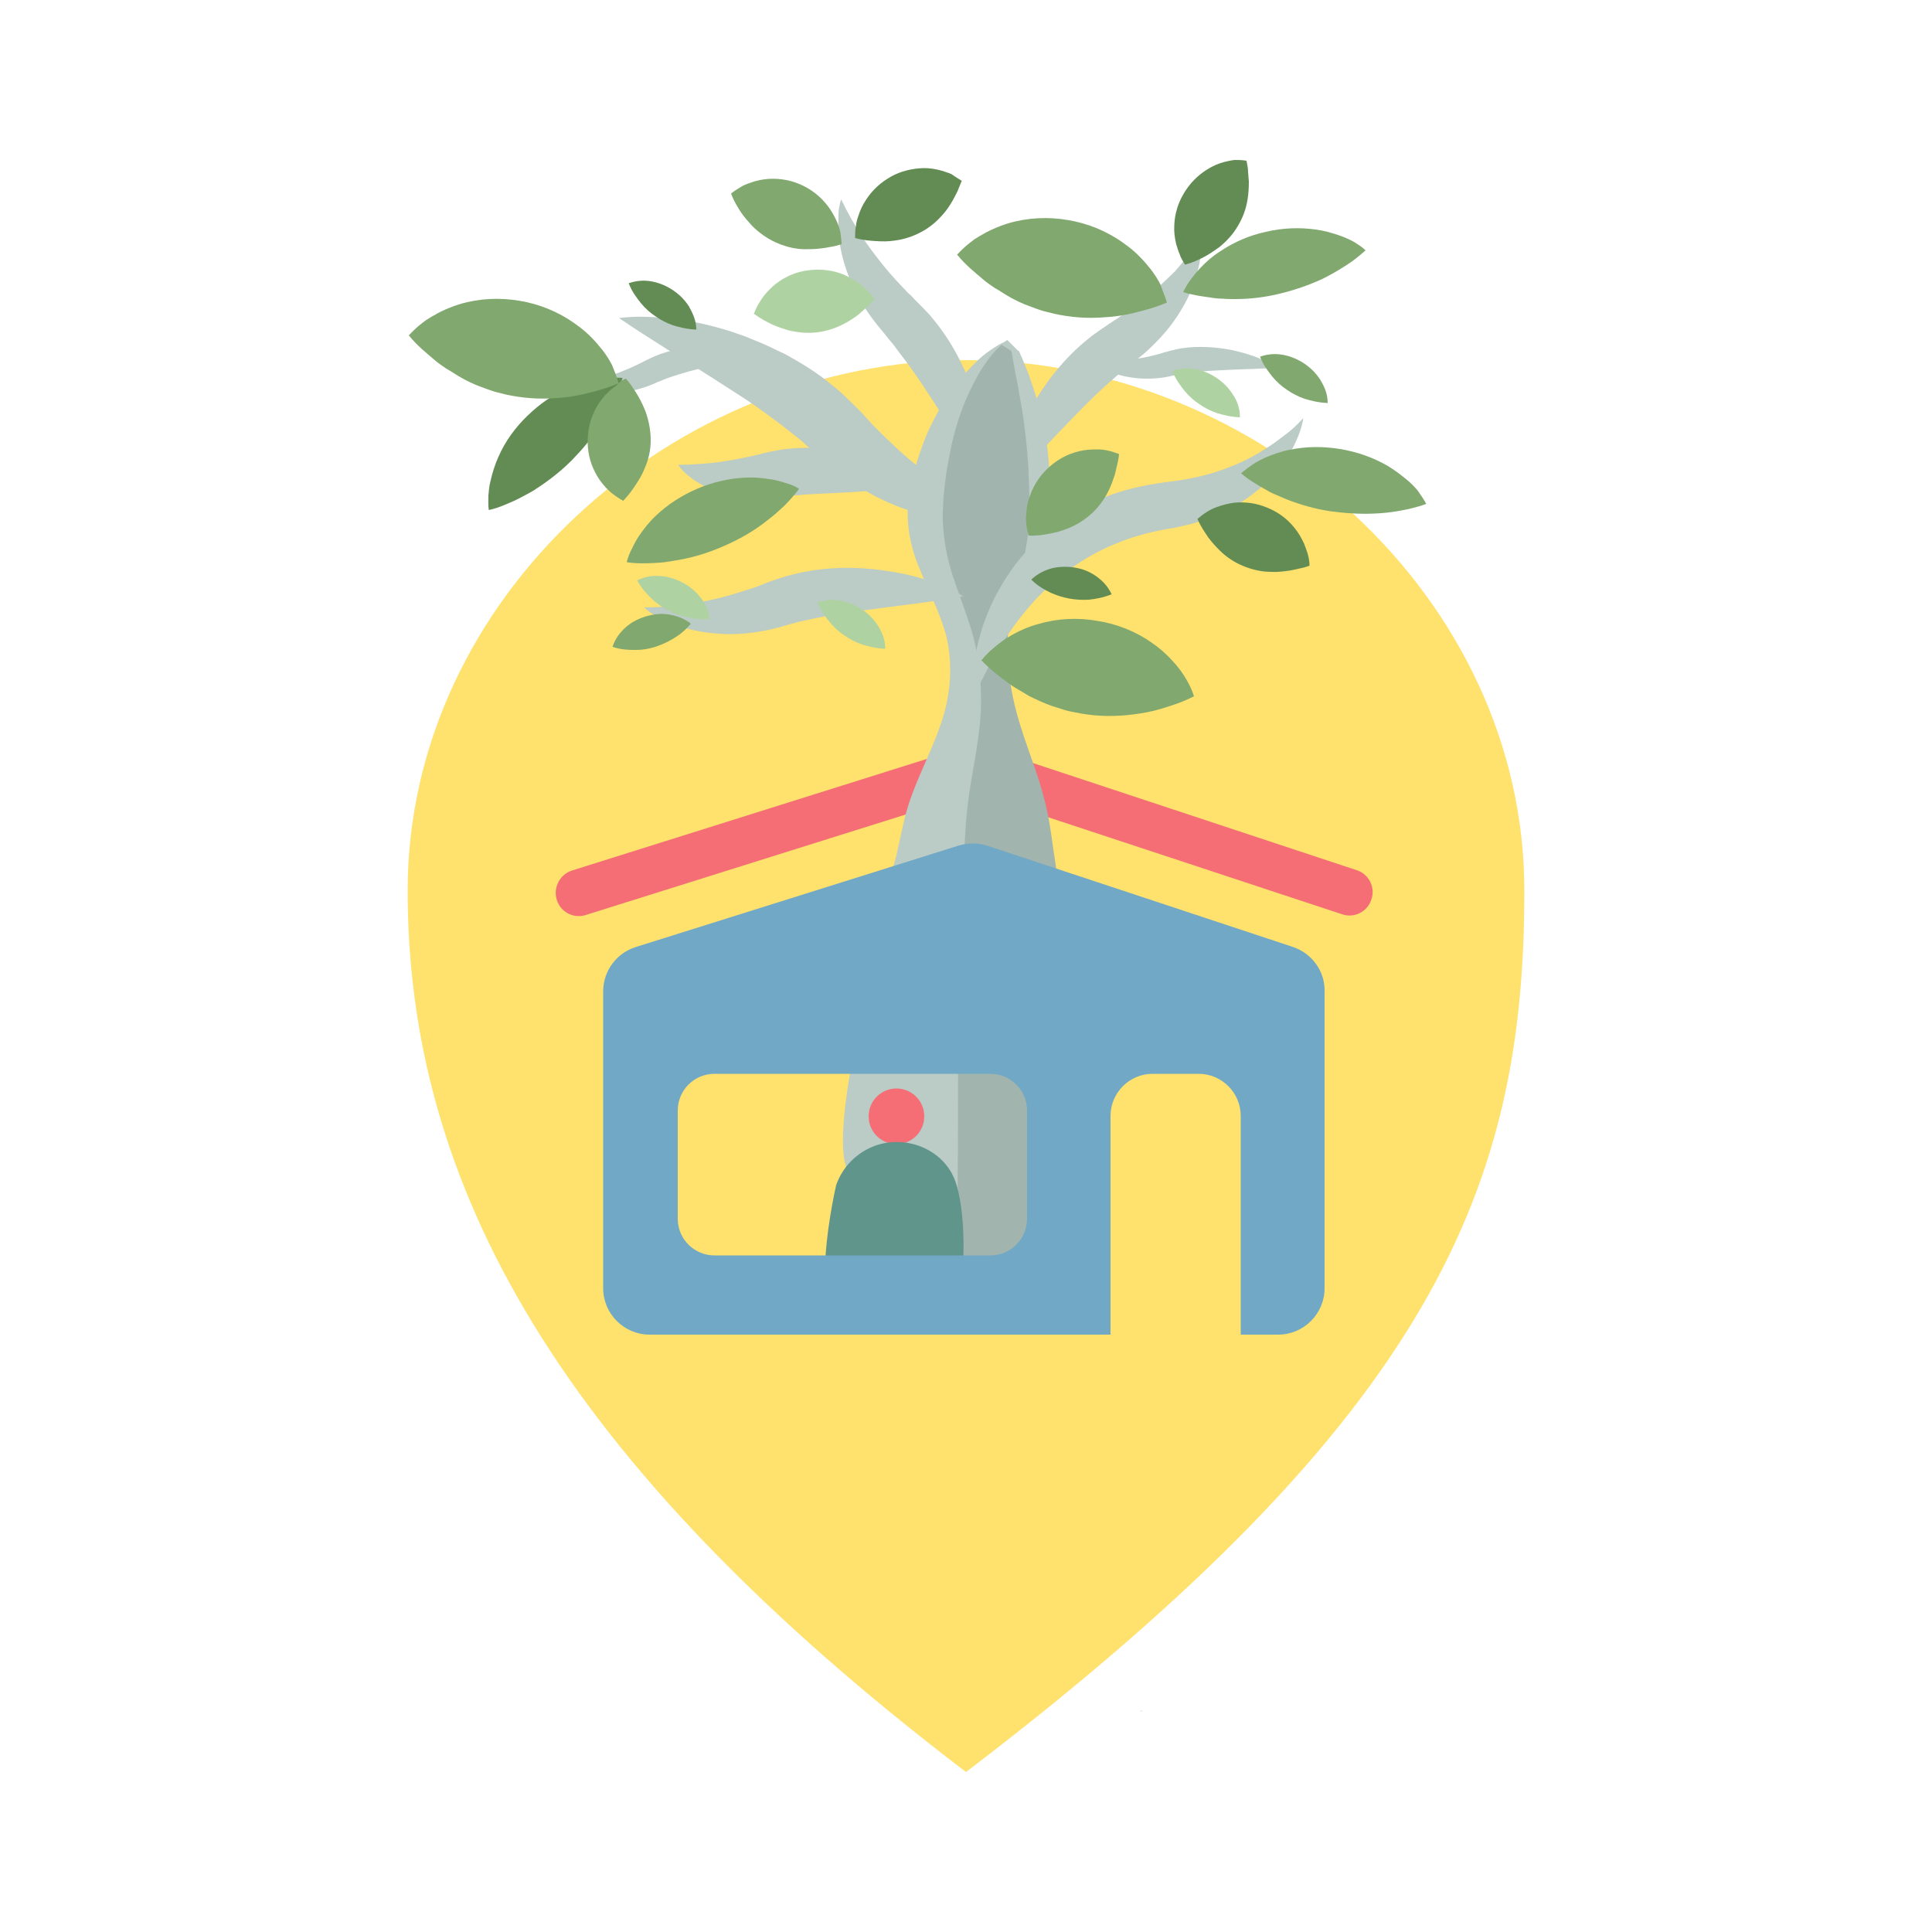 <?xml version="1.0" encoding="utf-8"?>
<!-- Generator: Adobe Illustrator 24.1.0, SVG Export Plug-In . SVG Version: 6.00 Build 0)  -->
<svg version="1.1" id="Ebene_1" xmlns="http://www.w3.org/2000/svg" xmlns:xlink="http://www.w3.org/1999/xlink" x="0px" y="0px"
	 viewBox="0 0 500 500" style="enable-background:new 0 0 500 500;" xml:space="preserve">
<style type="text/css">
	.st0{fill:#BBCBC5;}
	.st1{fill:#FFE16D;}
	.st2{fill:#F56E76;}
	.st3{fill:#A1B5AE;}
	.st4{fill:#80A86F;}
	.st5{fill:#628C53;}
	.st6{fill:#AFD2A3;}
	.st7{fill:#60958C;}
	.st8{fill:#71A8C6;}
</style>
<path class="st0" d="M295.7,442.8L295.7,442.8l-0.1-0.1l0,0C294.5,442.9,295.1,442.9,295.7,442.8L295.7,442.8L295.7,442.8z"/>
<g>
	<path class="st1" d="M250,93.2c-75.8,0-144.5,61.5-144.5,137.3S144.1,377.9,250,458.6c121.8-92.8,144.5-152.3,144.5-228.1
		S325.9,93.2,250,93.2z"/>
	<path class="st2" d="M144.1,232.9L144.1,232.9c-1-3.2,0.8-6.6,3.9-7.6l102.4-32.2c1.2-0.4,2.5-0.4,3.7,0l97,32.1
		c3.2,1,4.9,4.5,3.8,7.6l0,0c-1,3.2-4.5,4.9-7.6,3.8L254,205.8c-1.2-0.4-2.5-0.4-3.7,0l-98.7,31
		C148.5,237.8,145.1,236.1,144.1,232.9z"/>
	<g>
		<path class="st0" d="M310.8,62c0.2,1.9,0.1,3.8-0.3,5.6c-0.1,0.9-0.4,1.8-0.6,2.8c-0.3,0.9-0.5,1.8-0.8,2.7
			c-1.3,3.6-3.1,6.9-5.3,10c-2.2,3.1-4.9,5.9-7.7,8.4c-0.7,0.6-1.5,1.2-2.2,1.8l-1.1,0.9l-0.9,0.7l-1.8,1.4l-1.8,1.6
			c-4.8,4.1-9.4,8.9-14,13.7c-4.7,4.9-9.4,9.9-14.8,15c0.2-1.9,0.5-3.7,1-5.4c0.4-1.8,1-3.5,1.6-5.2c1.2-3.4,2.7-6.7,4.5-10
			c3.5-6.4,8-12.3,13.8-17.3l2.2-1.8l2.4-1.7l1.2-0.8c0.4-0.3,0.7-0.5,1-0.7c0.7-0.4,1.3-0.9,2-1.3c2.6-1.8,5.2-3.6,7.7-5.7
			c2.5-2,4.9-4.2,7.3-6.6C306.3,67.6,308.6,65,310.8,62z"/>
		<path class="st0" d="M217.7,51.6c1.6,3.4,3.3,6.3,5.1,9.2c1.8,2.8,3.8,5.4,5.8,7.9s4.2,4.8,6.4,7.1c0.6,0.5,1.2,1.1,1.7,1.7
			c0.3,0.3,0.5,0.5,0.9,0.9l1,1l2,2.1l1.8,2.2c4.7,6,7.9,12.8,10.2,19.7c1.1,3.5,1.9,7,2.4,10.6c0.2,1.8,0.4,3.6,0.5,5.5
			c0.1,1.8,0.1,3.7-0.1,5.5c-4.3-6-7.9-11.9-11.6-17.6c-3.6-5.7-7.2-11.2-11.1-16.2l-1.4-1.9l-1.5-1.8l-0.7-0.9l-0.9-1.1
			c-0.6-0.7-1.2-1.4-1.8-2.2c-2.3-3-4.4-6.3-5.9-9.7c-1.5-3.5-2.7-7.1-3.2-10.9c-0.1-0.9-0.2-1.9-0.3-2.8c0-0.9-0.1-1.9,0-2.8
			C216.9,55.2,217.1,53.3,217.7,51.6z"/>
		<path class="st0" d="M263.5,90.8c0.2-0.1,0.2,0,0.2,0.1c0,0,0.1,0.1,0.1,0.2c0.1,0.1,0.1,0.3,0.2,0.4c0.1,0.3,0.2,0.6,0.4,0.9
			l0.7,1.7c0.2,0.6,0.5,1.2,0.7,1.7c0.2,0.6,0.5,1.2,0.6,1.7c0.9,2.3,1.5,4.5,2.2,6.7c1.3,4.4,2.1,8.7,2.6,13
			c0.2,2.1,0.4,4.3,0.5,6.4c0.1,2.1,0.1,4.2,0,6.3c0,4.1-0.7,8-2.3,12c-1.6,3.9-4.1,7.9-6.3,12.1c-0.6,1-1.1,2.1-1.6,3.1
			c-0.5,1.1-1,2.1-1.4,3.2c-0.8,2.1-1.4,4.3-1.7,6.5c-0.3,2.2-0.4,4.3-0.3,6.5s0.4,4.3,0.8,6.5c0.9,4.4,2.6,8.7,4.5,13.2
			c1.9,4.4,3.9,8.9,5.2,13.4c0.7,2.3,1.2,4.5,1.5,6.8c0.4,2.3,0.6,4.5,0.9,6.8l0.4,3.4c0.1,1.1,0.2,2.4,0.3,3.6
			c0.1,1.2,0.2,2.4,0.3,3.6c0.1,1.2,0.1,2.4,0.2,3.6c0,2.4,0,4.8-0.2,7.2s16.8,64.5-1.1,60.1c7-0.4-1.2,4.6-1.9,6.9
			c-0.7,2.3-1.6,4.5-2.5,6.8c-0.9,2.2-2,4.4-3.1,6.6c-1.2,2.1-2.4,4.3-3.7,6.3c-2.7,4.1-5.8,8.1-9.4,11.7c-0.9,0.9-1.8,1.8-2.8,2.7
			c-0.5,0.4-1,0.9-1.5,1.3l9.1-5.3c-2.1,1.6-14.2,2.3-16.9,3.6l-7.2-2.4c-1.6-5.3-5.2-0.2-6-4.8c-0.8-4.6-3.2-5.3-3.6-9.6
			c-0.2-2.2,0.1-10,0-12c-0.2-2.1,0.1-5.2,0-7.2c-0.1-2.1,2.4,0.8,2.4-1.2c-14.7,4.8,3.9-60.6,4.1-62.6c0.1-2,0.3-3.9,0.7-5.9
			c0.3-2,0.7-3.9,1.1-5.8c0.5-1.9,0.9-3.9,1.4-5.9c0.2-1,0.5-1.9,0.8-3l0.7-3.1l1.4-6.3c0.5-2.1,1.1-4.2,1.9-6.3
			c1.5-4.2,3.5-8.4,5.3-12.7s3.4-8.6,4.1-13c0.4-2.2,0.6-4.4,0.6-6.6c0-2.2-0.1-4.4-0.5-6.6c-0.7-4.4-2.6-8.8-4.6-13.4
			c-1-2.3-2.1-4.6-3-7c-1-2.3-1.7-4.7-2.2-7.1c-0.5-2.4-0.7-4.7-0.7-7.1c0-2.4,0.5-4.7,0.9-7c0.5-2.2,1-4.4,1.7-6.6
			c0.7-2.2,1.5-4.4,2.4-6.6c1.9-4.3,4.3-8.6,7.5-12.8c1.6-2,3.4-4.1,5.4-6c1-1,2.1-1.9,3.4-2.8c0.6-0.4,1.3-0.9,2-1.3
			c0.3-0.2,0.7-0.4,1.1-0.6c0.2-0.1,0.4-0.2,0.6-0.3c0.1,0,0.2-0.1,0.3-0.2c0.1-0.1,0.2-0.1,0.5-0.3L263.5,90.8z"/>
		<path class="st0" d="M258.1,132.9c-2.3,0.9-4.9,1.3-7.4,1.4c-2.5,0.1-5.1,0-7.6-0.4c-5.1-0.7-10-2.3-14.6-4.5
			c-4.7-2.2-8.9-5.1-12.9-8.2c-1-0.8-1.9-1.7-2.9-2.5l-1.4-1.2l-1.2-1c-0.8-0.7-1.6-1.4-2.3-2.1c-0.8-0.7-1.6-1.3-2.5-2
			c-3.3-2.7-6.8-5.2-10.3-7.7c-0.9-0.6-1.8-1.2-2.7-1.8l-1.4-0.9l-1.4-0.9l-2.8-1.8l-2.8-1.8c-7.6-4.9-15.5-9.6-23.7-15.2
			c2.5-0.3,5-0.4,7.4-0.3c2.5,0.1,4.9,0.3,7.3,0.6c4.9,0.6,9.6,1.7,14.3,3.2c1.2,0.4,2.3,0.8,3.5,1.2l3.4,1.4l1.7,0.7l1.7,0.8
			c1.1,0.5,2.2,1.1,3.4,1.6c4.4,2.4,8.7,5,12.6,8.3c1,0.8,2,1.6,2.9,2.5l2.8,2.7l1.4,1.4c0.4,0.4,0.8,0.8,1.1,1.2
			c0.7,0.8,1.5,1.6,2.2,2.4c0.4,0.4,0.8,0.8,1.1,1.1l1.1,1.1c0.8,0.8,1.5,1.5,2.3,2.2l2.3,2.2c0.8,0.7,1.6,1.4,2.4,2.1
			c3.3,2.8,6.7,5.4,10.5,7.8C249.5,128.9,253.5,131.1,258.1,132.9z"/>
		<path class="st3" d="M261.7,90.8C261.8,90.7,261.8,90.8,261.7,90.8c0.1,0.1,0.1,0.2,0.1,0.3l0.1,0.4l0.1,0.8l0.3,1.6l0.6,3.3
			c0.5,2.2,0.8,4.3,1.2,6.5c0.8,4.3,1.3,8.5,1.7,12.8c0.2,2.1,0.4,4.3,0.4,6.4c0.1,2.1,0.2,4.3,0.2,6.4c0.1,4.2-0.1,8.3-0.9,12.5
			c-0.3,2.1-0.9,4.2-1.4,6.3c-0.3,1.1-0.5,2.1-0.8,3.2l-0.8,3.2c-0.3,1.1-0.5,2.2-0.7,3.3s-0.4,2.2-0.6,3.3
			c-0.3,2.2-0.5,4.4-0.5,6.6c0,4.4,0.6,8.7,1.5,13s2.3,8.6,3.8,12.9c1.5,4.3,3.1,8.6,4.2,13c1.2,4.4,1.8,8.8,2.4,13.2l0.5,3.3
			c0.2,1.1,0.3,2.3,0.4,3.4c0.2,2.3,0.5,4.6,0.6,6.9c0.1,2.3,0.2,4.6,0.2,6.9c-0.1,2.3-0.2,57.6-0.4,59.9c-0.1,1.1-0.3,2.3-0.4,3.4
			c-0.2,1.1-0.3,2.3-0.5,3.4c-0.4,2.3-0.9,4.5-1.5,6.8c-0.6,2.2-1.2,4.5-1.9,6.7c-0.3,1.1-0.8,2.2-1.1,3.3c-0.4,1.1-0.8,2.2-1.2,3.3
			c-1.7,4.3-3.7,8.5-6.1,12.6c-1.2,2,5.9-2,4.4,0c-1.4,1.9-9.1,1.8-10.8,3.6h-6c-0.6-4.7,0.5-2.2,0.2-6.6s-0.6-8.7-0.7-13
			c-0.3-8.5-0.6-16.8-0.4-25.1c0-2.1,0.1-57.1,0.2-59.2c0.1-2.1,0.2-4.1,0.4-6.2c0.2-2.1,0.3-4.1,0.5-6.2c0.1-1,0.2-2.1,0.3-3.1
			l0.2-3.2c0.1-2.1,0.3-4.3,0.4-6.4c0.1-2.1,0.4-4.3,0.6-6.5c0.5-4.3,1.4-8.7,2.1-13.1c0.7-4.4,1.3-8.8,1.3-13.2s-0.3-8.7-1.2-13.1
			c-0.8-4.3-2.3-8.6-3.9-13c-0.8-2.2-1.6-4.4-2.3-6.6c-0.7-2.2-1.3-4.5-1.7-6.8c-0.5-2.3-0.6-4.5-0.8-6.8c-0.1-2.3,0.1-4.6,0.2-6.8
			c0.2-2.2,0.5-4.5,0.8-6.7c0.4-2.2,0.8-4.4,1.3-6.7c1-4.4,2.4-8.9,4.4-13.2c1-2.2,2.1-4.3,3.4-6.4c0.7-1,1.4-2.1,2.2-3.1
			c0.4-0.5,0.8-1,1.3-1.5c0.2-0.2,0.5-0.5,0.7-0.7c0.1-0.1,0.3-0.2,0.4-0.4l0.2-0.2c0.1-0.1,0.1-0.1,0.3-0.3L261.7,90.8z"/>
		<path class="st0" d="M337.3,108.2c-0.4,2.6-1.4,5.1-2.6,7.5c-1.3,2.4-2.8,4.6-4.6,6.7c-3.6,4.1-8.1,7.5-13.1,9.9
			c-2.5,1.2-5.1,2.2-7.7,3c-1.3,0.4-2.7,0.7-4,1l-2,0.4l-1.8,0.3c-4.5,0.8-8.9,2.1-13,3.8c-8.3,3.4-15.6,8.8-21.8,15.8
			c-6.1,7-11.1,15.5-15.1,24.9c-0.2-2.6-0.1-5.2,0.2-7.8c0.3-2.6,0.8-5.2,1.4-7.7c1.3-5.1,3.3-10.1,6.1-14.7
			c2.7-4.7,6.3-9,10.4-12.7s8.9-6.8,14-9c5.1-2.3,10.5-3.7,15.9-4.5l1.9-0.3l1.7-0.2c1.1-0.2,2.3-0.3,3.4-0.5
			c2.2-0.4,4.4-0.9,6.6-1.5c4.3-1.3,8.6-3,12.6-5.4c2-1.2,4-2.5,5.9-4C333.7,111.8,335.5,110.2,337.3,108.2z"/>
		<path class="st0" d="M166.7,157.2c3.7,0,7.1-0.3,10.5-0.7c3.3-0.5,6.5-1.1,9.6-1.9c3.1-0.8,6.2-1.8,9.2-2.8
			c0.7-0.3,1.5-0.6,2.2-0.9c0.4-0.1,0.7-0.3,1.1-0.4l1.4-0.5l2.8-0.9l2.8-0.7c7.4-1.7,14.9-1.8,22.2-0.8c3.6,0.5,7.2,1.2,10.7,2.3
			c1.7,0.5,3.5,1.1,5.1,1.9c1.7,0.7,3.4,1.5,5,2.5c-7.3,1.4-14.1,2.1-20.8,3s-13.2,1.7-19.4,3.1l-2.3,0.5l-2.2,0.6l-1.1,0.3
			l-1.3,0.4c-0.9,0.2-1.8,0.5-2.8,0.7c-3.7,0.8-7.5,1.3-11.3,1.2s-7.6-0.6-11.2-1.7c-0.9-0.3-1.8-0.6-2.7-0.9
			c-0.9-0.4-1.7-0.7-2.6-1.2C169.7,159.5,168.1,158.5,166.7,157.2z"/>
		<path class="st0" d="M282.7,93.2c4.2,0.4,8.1,0.2,11.8-0.4c1.9-0.3,3.7-0.7,5.5-1.2c0.4-0.1,0.9-0.3,1.3-0.4l1.5-0.4
			c0.5-0.1,1.1-0.3,1.6-0.4l1.6-0.3c4.4-0.6,8.7-0.3,12.8,0.5c4.1,0.9,8.1,2.2,11.8,4.5c-4.2,0.4-8.3,0.4-12.2,0.6
			c-3.9,0.2-7.8,0.3-11.5,0.9l-1.4,0.2c-0.4,0.1-0.9,0.2-1.3,0.3l-0.7,0.1l-0.8,0.2c-0.5,0.1-1.1,0.2-1.6,0.3
			c-2.2,0.3-4.4,0.4-6.6,0.2c-2.2-0.2-4.4-0.6-6.4-1.4c-1-0.4-2-0.8-2.9-1.4C284.4,94.7,283.5,94,282.7,93.2z"/>
		<path class="st0" d="M148.5,99.2c4.2-0.4,7.9-1.4,11.5-2.7c1.8-0.7,3.5-1.4,5.1-2.2c0.4-0.2,0.8-0.4,1.2-0.6l1.4-0.7
			c0.5-0.2,1-0.5,1.5-0.7l1.5-0.6c4.1-1.5,8.4-2.1,12.6-2.1c4.2,0,8.4,0.6,12.4,2.1c-4.1,1.2-8,2.1-11.8,3s-7.6,1.9-11,3.1l-1.3,0.5
			c-0.4,0.2-0.8,0.4-1.3,0.5l-0.6,0.3l-0.7,0.3c-0.5,0.2-1,0.4-1.5,0.6c-2.1,0.7-4.2,1.3-6.4,1.5s-4.4,0.2-6.5-0.1
			c-1.1-0.2-2.1-0.4-3.2-0.8C150.4,100.2,149.4,99.8,148.5,99.2z"/>
		<path class="st0" d="M175.5,120.3c2.8,0,5.3-0.2,7.8-0.4c2.4-0.2,4.7-0.6,7-1c2.2-0.4,4.4-0.9,6.6-1.4c0.5-0.2,1.1-0.3,1.6-0.4
			c0.3-0.1,0.5-0.1,0.8-0.2l1.1-0.2l2.1-0.4l2.1-0.2c5.7-0.6,11.2,0.2,16.3,1.8c2.6,0.8,5.1,1.8,7.4,3.1c1.2,0.7,2.4,1.3,3.5,2.1
			s2.2,1.6,3.2,2.7c-5.5,1-10.5,1.3-15.4,1.6c-4.8,0.3-9.5,0.4-13.9,0.8l-1.6,0.1c-0.5,0.1-1.1,0.2-1.6,0.2l-0.8,0.1l-1,0.1
			c-0.7,0.1-1.4,0.2-2.1,0.2c-2.8,0.2-5.7,0.1-8.5-0.4c-2.8-0.5-5.5-1.4-8-2.8c-1.3-0.7-2.5-1.4-3.6-2.3
			C177.3,122.5,176.3,121.5,175.5,120.3z"/>
		<path class="st4" d="M353.4,64.8c-1,0.9-2,1.7-2.9,2.4c-0.9,0.7-1.9,1.3-2.8,1.9c-1.9,1.2-3.7,2.2-5.5,3.1
			c-3.7,1.7-7.3,2.9-11,3.8s-7.5,1.4-11.6,1.4c-1,0-2.1,0-3.1-0.1c-1,0-2.1-0.1-3.2-0.3c-2.2-0.3-4.5-0.6-7.1-1.4
			c0.6-1.2,1.2-2.3,2-3.3c0.7-1,1.5-1.9,2.3-2.8c1.6-1.7,3.3-3.2,5.2-4.4c3.7-2.5,7.7-4.2,11.9-5.1c4.2-1,8.6-1.2,12.9-0.6
			c2.2,0.3,4.4,0.9,6.6,1.7c1.1,0.4,2.2,0.9,3.3,1.5C351.3,63.2,352.4,63.8,353.4,64.8z"/>
		<path class="st5" d="M322.6,41.6c0.2,1.1,0.4,2,0.4,2.9c0.1,0.9,0.1,1.7,0.2,2.5c0,1.6-0.1,3.1-0.3,4.4c-0.4,2.7-1.3,5-2.5,7
			c-1.2,2.1-2.8,3.9-4.9,5.6c-1.1,0.8-2.3,1.6-3.7,2.4c-1.5,0.8-3,1.5-5.1,2.1c-0.6-0.9-1.1-1.8-1.4-2.7c-0.4-0.9-0.6-1.7-0.9-2.6
			c-0.4-1.7-0.6-3.3-0.5-4.8c0.1-3.1,1-5.9,2.5-8.4s3.5-4.6,6.1-6.2c1.3-0.8,2.8-1.5,4.4-1.9c0.8-0.2,1.7-0.4,2.6-0.5
			C320.4,41.4,321.5,41.4,322.6,41.6z"/>
		<path class="st4" d="M302,78.3c-1.7,0.7-3.1,1.2-4.5,1.6s-2.8,0.8-4.1,1.1c-2.6,0.6-5.1,1-7.4,1.1c-4.7,0.4-9,0-13.2-0.9
			c-1-0.3-2.1-0.5-3.1-0.8s-2-0.7-3.1-1.1c-2-0.7-4.1-1.7-6.1-2.9c-1-0.6-2-1.3-3.1-1.9c-1-0.7-2.1-1.4-3.1-2.3
			c-2.1-1.8-4.3-3.5-6.6-6.3c1.2-1.3,2.4-2.4,3.6-3.3c0.6-0.5,1.2-0.9,1.9-1.3c0.6-0.4,1.3-0.7,1.9-1.1c2.5-1.3,5.1-2.3,7.7-2.9
			c5.2-1.2,10.4-1.1,15.4,0s9.7,3.3,13.9,6.6c2.1,1.6,4,3.6,5.8,5.9c0.9,1.2,1.7,2.4,2.4,3.8C300.8,75.1,301.5,76.6,302,78.3z"/>
		<path class="st5" d="M161.1,97.8c-0.4,1.3-0.8,2.5-1.2,3.6s-0.9,2.1-1.4,3.1c-1,2-2,3.8-3.1,5.5c-2.2,3.4-4.7,6.3-7.4,9.1
			c-2.7,2.7-5.7,5.1-9.1,7.3c-0.8,0.6-1.8,1.1-2.7,1.6c-0.9,0.5-1.9,1-2.9,1.5c-2.1,0.9-4.1,1.9-6.8,2.5c-0.2-1.3-0.1-2.6-0.1-3.8
			c0.1-1.2,0.2-2.4,0.5-3.5c0.5-2.3,1.2-4.5,2.1-6.5c1.8-4.1,4.4-7.6,7.5-10.6s6.6-5.5,10.7-7.3c2-0.9,4.2-1.6,6.5-2
			c1.2-0.2,2.3-0.4,3.6-0.4C158.5,97.7,159.8,97.7,161.1,97.8z"/>
		<path class="st4" d="M369.1,130.4c-1.3,0.5-2.4,0.8-3.6,1.1c-1.1,0.3-2.3,0.5-3.3,0.7c-2.2,0.4-4.3,0.6-6.3,0.7
			c-4.1,0.2-7.9-0.1-11.7-0.6c-3.8-0.6-7.5-1.6-11.3-3.1c-0.9-0.4-1.9-0.8-2.8-1.2c-1-0.4-1.9-0.9-2.9-1.5c-1.9-1.1-3.9-2.2-6-4
			c1-0.9,2-1.6,3-2.3s2.1-1.2,3.1-1.7c2.1-0.9,4.3-1.7,6.5-2.1c4.3-0.9,8.7-0.9,13-0.2c4.2,0.7,8.4,2.1,12.2,4.3
			c1.9,1.1,3.7,2.5,5.5,4c0.9,0.8,1.7,1.6,2.5,2.6C367.7,128.2,368.5,129.2,369.1,130.4z"/>
		<path class="st4" d="M206.8,126.5c-0.8,1.1-1.6,2-2.4,2.9c-0.8,0.9-1.6,1.7-2.4,2.4c-1.6,1.5-3.3,2.8-4.9,4
			c-3.3,2.4-6.7,4.2-10.2,5.7s-7.2,2.7-11.2,3.4c-1,0.2-2,0.3-3.1,0.5c-1,0.2-2.1,0.2-3.2,0.3c-2.2,0.1-4.5,0.2-7.2-0.2
			c0.3-1.3,0.8-2.5,1.4-3.6c0.5-1.1,1.1-2.2,1.7-3.1c1.3-1.9,2.7-3.7,4.3-5.2c3.2-3.1,6.9-5.4,10.8-7.1c4-1.7,8.2-2.7,12.6-2.9
			c2.2-0.1,4.5,0.1,6.8,0.5c1.2,0.2,2.3,0.5,3.5,0.9C204.5,125.3,205.7,125.8,206.8,126.5z"/>
		<path class="st4" d="M162,98c0.7,0.8,1.3,1.6,1.8,2.4c0.5,0.7,1,1.5,1.4,2.2c0.8,1.4,1.4,2.7,1.9,4c0.9,2.6,1.3,5,1.3,7.4
			s-0.5,4.8-1.6,7.3c-0.5,1.3-1.2,2.5-2.1,3.9c-0.9,1.4-1.9,2.8-3.4,4.4c-1-0.5-1.8-1.1-2.5-1.6c-0.8-0.6-1.4-1.2-2-1.8
			c-1.2-1.3-2.1-2.6-2.8-4c-1.4-2.7-2-5.6-1.9-8.5s0.8-5.7,2.3-8.4c0.8-1.3,1.7-2.6,3-3.8c0.6-0.6,1.3-1.2,2.1-1.7
			C160.1,99,161,98.3,162,98z"/>
		<path class="st5" d="M338.9,146.4c-1,0.4-2,0.6-2.9,0.8s-1.7,0.4-2.5,0.5c-1.6,0.2-3,0.4-4.4,0.3c-2.7,0-5.1-0.6-7.3-1.5
			c-2.2-0.9-4.3-2.2-6.2-4.1c-1-1-1.9-2-2.9-3.3c-0.9-1.4-1.9-2.7-2.8-4.8c0.8-0.7,1.6-1.3,2.4-1.8s1.6-0.9,2.4-1.2
			c1.6-0.6,3.2-1,4.7-1.2c3.1-0.3,6,0.2,8.6,1.3c2.7,1.1,5.1,2.8,7,5.2c1,1.2,1.8,2.6,2.5,4.1c0.3,0.8,0.6,1.6,0.9,2.5
			C338.7,144.3,338.9,145.3,338.9,146.4z"/>
		<path class="st6" d="M226.3,77.5c-0.7,0.8-1.4,1.5-2.1,2.1c-0.7,0.6-1.3,1.2-1.9,1.7c-1.3,1-2.5,1.8-3.7,2.4
			c-2.4,1.3-4.7,2-7.1,2.3c-2.4,0.3-4.8,0.1-7.4-0.5c-1.3-0.4-2.7-0.8-4.2-1.5s-3-1.5-4.8-2.8c0.4-1,0.8-1.9,1.3-2.7
			c0.5-0.8,1-1.6,1.5-2.2c1.1-1.3,2.3-2.5,3.5-3.3c2.5-1.8,5.3-2.8,8.2-3.1c2.9-0.3,5.8,0,8.6,1.1c1.4,0.6,2.8,1.4,4.2,2.4
			c0.7,0.5,1.4,1.1,2,1.8C225.1,75.7,225.7,76.5,226.3,77.5z"/>
		<path class="st4" d="M289.6,117.5c-0.1,1.1-0.3,2.1-0.5,2.9c-0.2,0.9-0.4,1.7-0.6,2.5c-0.5,1.5-1,2.9-1.6,4.1
			c-1.2,2.4-2.7,4.4-4.5,6s-3.8,2.9-6.4,3.9c-1.3,0.5-2.7,0.9-4.3,1.2c-1.6,0.3-3.3,0.6-5.5,0.5c-0.3-1.1-0.5-2-0.6-3
			c-0.1-0.9-0.1-1.8,0-2.7c0.1-1.7,0.4-3.3,1-4.7c1-2.9,2.7-5.3,4.9-7.3c2.1-1.9,4.7-3.4,7.7-4.1c1.5-0.4,3.1-0.5,4.8-0.5
			c0.9,0,1.7,0.1,2.7,0.3C287.7,116.8,288.6,117.2,289.6,117.5z"/>
		<path class="st5" d="M287.7,153.8c-2.3,0.9-4.1,1.2-5.9,1.4c-1.8,0.1-3.4,0-5.1-0.3c-1.6-0.3-3.2-0.8-4.8-1.5
			c-1.6-0.8-3.3-1.7-5-3.4c1.8-1.7,3.7-2.5,5.6-3c1.9-0.4,3.9-0.4,5.7-0.1c1.9,0.3,3.7,1,5.3,2.1
			C285.1,150.1,286.6,151.5,287.7,153.8z"/>
		<path class="st6" d="M320.9,108c-2.4-0.1-4.3-0.6-6-1.1c-1.7-0.6-3.2-1.4-4.5-2.3c-1.4-0.9-2.6-2-3.8-3.4
			c-1.1-1.4-2.3-2.9-3.2-5.2c2.3-0.8,4.4-0.8,6.3-0.4s3.7,1.2,5.3,2.3c1.6,1.1,2.9,2.4,4,4.1C320.1,103.6,320.9,105.5,320.9,108z"/>
		<path class="st4" d="M343.6,104.3c-2.4-0.1-4.3-0.6-6-1.1c-1.7-0.6-3.2-1.4-4.5-2.3c-1.4-0.9-2.6-2-3.8-3.4
			c-1.1-1.4-2.3-2.9-3.2-5.2c2.3-0.8,4.4-0.8,6.3-0.4s3.7,1.2,5.3,2.3c1.6,1.1,2.9,2.4,4,4.1C342.7,100,343.6,101.8,343.6,104.3z"/>
		<path class="st5" d="M180.2,85.3c-2.4-0.1-4.3-0.6-6-1.1c-1.7-0.6-3.2-1.4-4.5-2.3c-1.4-0.9-2.6-2-3.8-3.4
			c-1.1-1.4-2.3-2.9-3.2-5.2c2.3-0.8,4.4-0.8,6.3-0.4c1.9,0.4,3.7,1.2,5.3,2.3c1.6,1.1,2.9,2.4,4,4.1
			C179.3,81.1,180.2,83,180.2,85.3z"/>
		<path class="st6" d="M229.1,167.9c-2.4-0.1-4.3-0.6-6-1.1c-1.7-0.6-3.2-1.4-4.5-2.3c-1.4-0.9-2.6-2-3.8-3.4
			c-1.1-1.4-2.3-2.9-3.2-5.2c2.3-0.8,4.4-0.8,6.3-0.4c1.9,0.4,3.7,1.2,5.3,2.3s2.9,2.4,4,4.1C228.2,163.5,229.1,165.4,229.1,167.9z"
			/>
		<path class="st4" d="M178.8,161.4c-1.6,1.9-3.1,3-4.6,3.9s-3.1,1.6-4.6,2.1c-1.6,0.5-3.2,0.8-5,0.8s-3.7,0-6.1-0.8
			c0.8-2.3,2.1-3.9,3.6-5.2s3.2-2.1,5.1-2.7c1.8-0.5,3.7-0.8,5.7-0.5C174.8,159.3,176.9,159.9,178.8,161.4z"/>
		<path class="st6" d="M183.7,160.2c-2.4,0.2-4.3-0.1-6.1-0.5c-1.7-0.4-3.3-1-4.8-1.8s-2.8-1.7-4.1-2.9c-1.3-1.3-2.6-2.6-3.8-4.8
			c2.2-1.1,4.3-1.3,6.3-1.1s3.8,0.8,5.5,1.7s3.2,2.1,4.4,3.6C182.4,155.9,183.4,157.8,183.7,160.2z"/>
		<path class="st5" d="M248.9,46.8c-0.4,1-0.8,1.9-1.1,2.7c-0.4,0.8-0.8,1.6-1.2,2.3c-0.8,1.4-1.6,2.6-2.5,3.6
			c-1.8,2.1-3.7,3.6-5.8,4.7s-4.4,1.9-7.1,2.2c-1.4,0.2-2.8,0.2-4.4,0.1c-1.6-0.1-3.3-0.2-5.5-0.8c0-1.1,0-2.1,0.2-3
			c0.1-0.9,0.3-1.8,0.6-2.6c0.5-1.6,1.2-3.1,2.1-4.4c1.7-2.6,3.9-4.5,6.4-5.9s5.4-2.1,8.4-2.2c1.5,0,3.1,0.2,4.8,0.7
			c0.8,0.3,1.7,0.5,2.5,0.9C247.1,45.7,248,46.2,248.9,46.8z"/>
		<path class="st4" d="M217.8,63.2c-1.1,0.3-2,0.6-2.9,0.7c-0.9,0.2-1.7,0.3-2.5,0.4c-1.6,0.2-3.1,0.2-4.4,0.2
			c-2.7-0.1-5.1-0.8-7.3-1.8s-4.2-2.4-6.1-4.3c-0.9-1-1.9-2.1-2.8-3.4c-0.9-1.4-1.8-2.8-2.6-4.9c0.8-0.7,1.7-1.2,2.5-1.7
			s1.6-0.8,2.5-1.1c1.6-0.6,3.2-0.9,4.7-1c3.1-0.2,6,0.4,8.6,1.6c2.6,1.2,4.9,3,6.8,5.5c0.9,1.2,1.7,2.6,2.4,4.2
			c0.3,0.8,0.6,1.6,0.8,2.6C217.6,61.2,217.8,62.2,217.8,63.2z"/>
		<path class="st4" d="M160.1,99.2c-1.7,0.7-3.1,1.2-4.5,1.6s-2.8,0.8-4.1,1.1c-2.6,0.6-5.1,1-7.4,1.1c-4.7,0.4-9,0-13.2-0.9
			c-1-0.3-2.1-0.5-3.1-0.8s-2-0.7-3.1-1.1c-2-0.7-4.1-1.7-6.1-2.9c-1-0.6-2-1.3-3.1-1.9c-1-0.7-2.1-1.4-3.1-2.3
			c-2.1-1.8-4.3-3.5-6.6-6.3c1.2-1.3,2.4-2.4,3.6-3.3c0.6-0.5,1.2-0.9,1.9-1.3c0.6-0.4,1.3-0.7,1.9-1.1c2.5-1.3,5.1-2.3,7.7-2.9
			c5.2-1.2,10.4-1.1,15.4,0s9.7,3.3,13.9,6.6c2.1,1.6,4,3.6,5.8,5.9c0.9,1.2,1.7,2.4,2.4,3.8C159,96,159.6,97.3,160.1,99.2z"/>
		<path class="st4" d="M309,180.2c-1.6,0.8-3,1.4-4.4,1.9s-2.7,0.9-4,1.3c-2.6,0.8-5,1.2-7.4,1.5c-4.7,0.6-9,0.5-13.2-0.2
			c-1.1-0.2-2.1-0.4-3.1-0.6c-1-0.2-2.1-0.6-3.1-0.9c-2.1-0.6-4.2-1.5-6.3-2.5c-1.1-0.5-2.1-1.1-3.2-1.8c-1.1-0.6-2.2-1.3-3.3-2.1
			c-2.2-1.6-4.5-3.3-7-5.9c1.1-1.4,2.3-2.5,3.5-3.5c0.6-0.5,1.2-1,1.8-1.4c0.6-0.5,1.2-0.8,1.8-1.2c2.5-1.5,5-2.6,7.6-3.3
			c5.1-1.5,10.3-1.7,15.4-0.8c5,0.8,9.9,2.7,14.2,5.8c2.2,1.5,4.2,3.4,6.1,5.6c0.9,1.1,1.8,2.3,2.6,3.7
			C307.7,177,308.5,178.5,309,180.2z"/>
	</g>
	<circle class="st2" cx="232" cy="288.9" r="7.2"/>
	<path class="st7" d="M248.9,332.2c0,0,1.7-15.4-1.4-25.7c-2.6-8.7-12.5-13-21-10c-4.9,1.8-8.5,5.6-10.1,10.2c0,0-8.5,36.4,3.6,36.4
		L248.9,332.2z"/>
	<path class="st8" d="M334.7,245.1l-79.1-26.2c-2.4-0.8-5-0.8-7.4-0.1l-83.7,26.3c-5,1.6-8.4,6.2-8.4,11.5v76.8c0,6.6,5.4,12,12,12
		h119.3v-56.6c0-6,4.9-10.9,10.9-10.9h11.9c6,0,10.9,4.9,10.9,10.9v56.6h9.7c6.6,0,12-5.4,12-12v-76.9
		C342.9,251.4,339.6,246.8,334.7,245.1z M265.8,315.4c0,5.2-4.2,9.5-9.5,9.5h-71.4c-5.2,0-9.5-4.2-9.5-9.5v-28
		c0-5.2,4.2-9.5,9.5-9.5h71.4c5.2,0,9.5,4.2,9.5,9.5V315.4z"/>
</g>
</svg>
